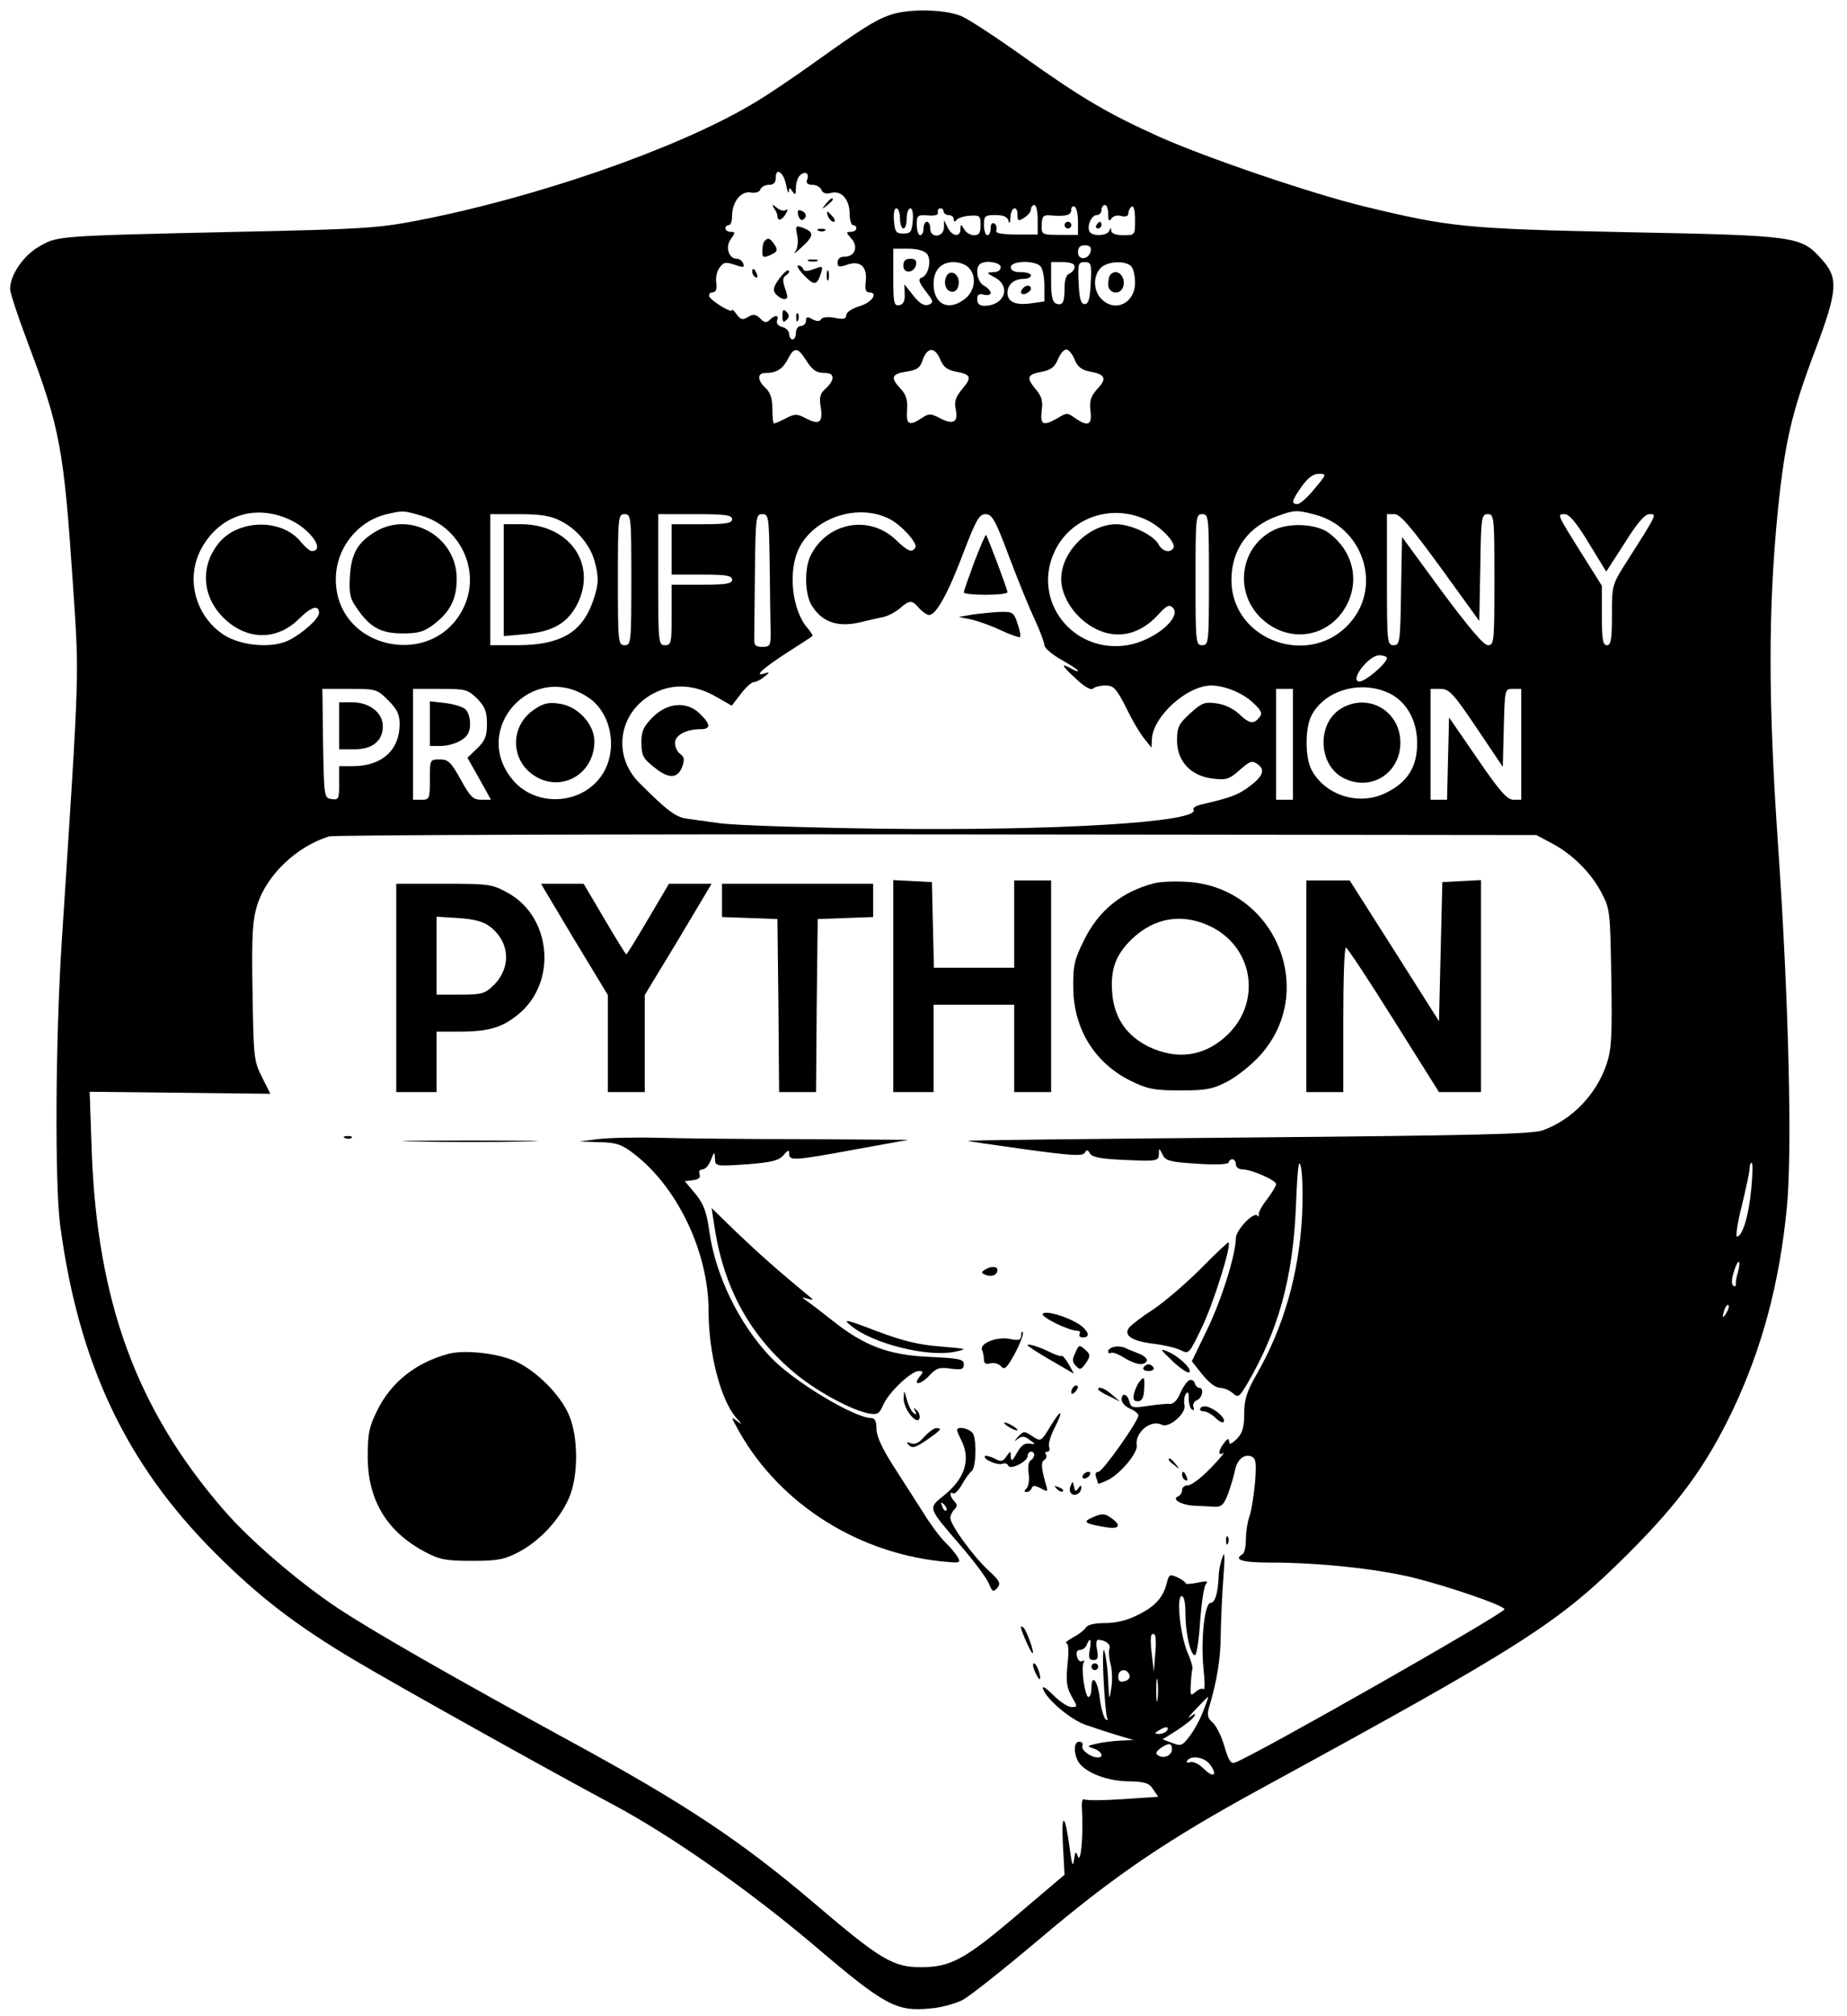 <?xml version="1.0" standalone="no"?>
<!DOCTYPE svg PUBLIC "-//W3C//DTD SVG 20010904//EN"
 "http://www.w3.org/TR/2001/REC-SVG-20010904/DTD/svg10.dtd">
<svg version="1.0" xmlns="http://www.w3.org/2000/svg"
 width="550pt" height="600pt" viewBox="0 0 550 600"
 preserveAspectRatio="xMidYMid meet">

<g transform="translate(0,600) scale(0.1,-0.1)"
fill="#000000" stroke="none">
<path d="M2649 5955 c-45 -16 -84 -41 -228 -144 -63 -45 -146 -101 -185 -123
-224 -132 -640 -276 -991 -344 -119 -23 -165 -26 -540 -34 -541 -12 -534 -12
-589 -44 -47 -27 -86 -85 -86 -126 0 -11 24 -84 54 -163 95 -252 106 -313 133
-713 19 -288 21 -231 -33 -1064 -19 -291 -21 -723 -5 -845 55 -413 196 -711
461 -976 132 -132 243 -217 420 -322 128 -76 585 -331 765 -427 171 -91 400
-251 599 -419 210 -179 245 -198 346 -188 31 2 74 14 96 25 21 11 122 91 224
177 230 195 384 299 668 454 785 428 881 490 1088 695 156 156 234 263 314
430 87 184 139 376 161 604 16 165 6 606 -26 1072 -30 433 -30 706 -1 1000 21
205 41 292 111 477 68 180 70 216 19 272 -61 68 -72 70 -579 80 -482 10 -528
15 -784 77 -156 38 -468 144 -609 207 -153 69 -230 114 -407 240 -77 55 -158
108 -180 118 -48 22 -162 24 -216 4z m-308 -506 c4 -19 7 -27 8 -19 1 13 2 13
11 0 8 -12 10 -9 10 11 0 15 6 32 13 38 16 13 28 5 20 -15 -3 -9 2 -14 16 -14
12 0 24 -7 27 -15 4 -10 14 -13 29 -9 31 8 55 -20 55 -62 0 -19 5 -34 10 -34
6 0 10 -4 10 -10 0 -5 -7 -10 -17 -10 -14 0 -14 -2 3 -21 21 -24 9 -54 -23
-53 -11 0 -19 -7 -19 -17 0 -14 5 -15 28 -7 39 14 61 -5 56 -49 -3 -22 0 -33
9 -33 30 0 10 -30 -27 -41 -23 -7 -40 -18 -40 -27 0 -11 -8 -13 -34 -8 -20 4
-37 2 -41 -4 -4 -7 -12 -7 -26 0 -15 9 -19 7 -19 -5 0 -8 -7 -15 -15 -15 -8 0
-15 -9 -15 -20 0 -11 -4 -20 -10 -20 -5 0 -10 7 -10 16 0 9 -9 18 -21 21 -12
3 -18 11 -15 19 7 17 -6 18 -22 2 -9 -9 -16 -9 -28 4 -14 13 -21 14 -36 5 -16
-10 -22 -9 -34 7 -8 11 -14 17 -14 13 0 -11 -63 28 -68 41 -2 7 3 12 10 12 10
0 13 9 11 28 -3 15 2 36 10 46 12 16 18 17 45 8 26 -9 30 -8 25 4 -3 8 -11 14
-19 14 -24 0 -35 35 -18 58 14 20 14 22 0 22 -9 0 -16 5 -16 10 0 6 5 10 10
10 6 0 10 12 10 28 0 41 27 75 56 69 14 -2 25 1 28 9 3 8 15 14 26 14 14 0 20
7 20 21 0 33 24 16 31 -22z m749 -103 l0 -44 -64 0 c-48 1 -63 4 -59 13 2 7 0
16 -6 20 -7 3 -11 -2 -11 -14 0 -12 -4 -21 -10 -21 -5 0 -10 14 -10 30 0 27 3
30 34 30 24 0 36 -5 39 -17 3 -11 5 -7 6 10 1 31 21 38 21 7 0 -18 2 -19 20
-8 11 7 20 18 20 25 0 7 5 13 10 13 6 0 10 -20 10 -44z m120 -6 l0 -39 -54 0
c-54 0 -55 1 -54 30 1 26 5 30 27 28 46 -4 61 1 61 17 0 8 5 12 10 9 6 -3 10
-24 10 -45z m90 23 c0 -20 3 -24 9 -14 5 8 18 12 30 8 14 -3 21 0 21 8 0 8 5
17 10 20 6 4 10 -12 10 -39 0 -46 0 -46 -35 -46 -21 0 -35 5 -36 13 0 10 -2
10 -6 0 -6 -15 -49 -17 -58 -3 -10 16 5 50 21 50 8 0 14 7 14 15 0 8 5 15 10
15 6 0 10 -12 10 -27z m-620 -13 c0 -16 5 -30 10 -30 6 0 10 14 10 30 0 17 5
30 11 30 6 0 9 -16 7 -37 -3 -33 -6 -38 -28 -38 -22 0 -25 5 -28 38 -2 21 1
37 7 37 6 0 11 -13 11 -30z m130 20 c0 -5 7 -10 15 -10 8 0 15 -6 15 -12 0 -9
3 -9 8 -3 4 6 22 12 40 13 29 2 32 0 32 -28 0 -23 -4 -30 -20 -30 -10 0 -24 8
-29 18 -10 16 -10 16 -11 0 0 -25 -25 -22 -38 5 l-11 22 0 -22 c-1 -30 -41
-33 -41 -3 0 11 -4 20 -10 20 -5 0 -10 -9 -10 -20 0 -11 -4 -20 -10 -20 -5 0
-10 14 -10 31 0 28 2 30 33 28 21 -2 31 1 30 9 -2 7 2 12 7 12 6 0 10 -4 10
-10z m438 -117 c-5 -26 -38 -29 -38 -4 0 15 6 21 21 21 14 0 19 -5 17 -17z
m-488 -8 c15 -18 5 -64 -15 -71 -12 -5 -9 -13 11 -40 24 -31 25 -34 9 -41 -13
-4 -26 3 -45 27 l-27 34 1 -30 c1 -20 -4 -30 -16 -32 -16 -3 -18 6 -18 82 l0
86 44 0 c26 0 48 -6 56 -15z m124 -41 c25 -24 20 -69 -10 -93 -49 -39 -94 -17
-94 44 0 41 22 65 60 65 16 0 36 -7 44 -16z m96 1 c0 -9 -9 -15 -22 -15 -22
-1 -21 -2 5 -16 49 -27 28 -84 -32 -84 -14 0 -21 6 -21 19 0 14 5 18 20 14 11
-3 20 0 20 5 0 6 -9 16 -20 22 -19 10 -27 49 -13 63 13 14 63 7 63 -8z m118 3
c7 -7 12 -33 12 -59 l0 -46 -42 -6 c-45 -6 -68 5 -68 32 0 24 20 41 47 41 13
0 23 5 23 10 0 6 -13 10 -30 10 -20 0 -30 5 -30 15 0 19 70 21 88 3z m102 -2
c0 -8 -7 -16 -15 -20 -10 -3 -15 -19 -15 -44 0 -43 -6 -53 -26 -45 -10 4 -14
23 -14 64 l0 59 35 0 c23 0 35 -5 35 -14z m48 -48 c-2 -48 -7 -63 -18 -63 -11
0 -16 15 -18 63 -3 57 -1 62 18 62 19 0 21 -5 18 -62z m120 50 c7 -7 12 -29
12 -49 0 -61 -59 -90 -100 -49 -24 24 -26 67 -3 92 18 20 73 24 91 6z m-971
-275 c22 -35 33 -43 61 -43 28 0 28 -21 1 -46 -17 -15 -20 -26 -15 -56 7 -45
-4 -54 -44 -33 -27 14 -33 14 -60 0 -16 -8 -31 -15 -35 -15 -3 0 -5 20 -5 43
0 31 -6 49 -20 62 -25 23 -26 45 -1 45 33 0 51 11 67 41 18 36 29 36 51 2z
m403 -3 c9 -22 21 -31 46 -36 46 -8 49 -17 19 -52 -19 -23 -24 -37 -19 -60 8
-38 -7 -47 -46 -27 -29 15 -34 15 -55 1 -38 -25 -47 -20 -44 24 2 29 -2 45
-19 63 -31 33 -28 44 17 51 32 5 41 11 49 36 14 38 36 38 52 0z m400 0 c9 -22
21 -31 46 -36 46 -8 51 -21 21 -52 -19 -22 -23 -34 -20 -64 6 -43 -7 -49 -46
-22 -22 16 -25 16 -51 0 -44 -25 -53 -21 -48 22 4 29 0 43 -19 65 -28 34 -24
43 21 51 25 5 37 14 46 36 7 17 18 30 25 30 7 0 18 -13 25 -30z m714 -385
c-20 -25 -43 -45 -50 -45 -20 0 -18 9 12 52 19 26 34 38 51 38 24 0 24 -1 -13
-45z m-3044 -95 c59 -30 98 -90 58 -90 -5 0 -19 12 -31 26 -56 72 -189 70
-247 -4 -54 -68 -48 -156 14 -219 69 -69 160 -71 227 -4 36 36 59 42 59 17 0
-17 -48 -60 -89 -81 -52 -26 -147 -17 -198 18 -84 58 -111 170 -62 257 56 100
166 132 269 80z m386 15 c112 -33 173 -157 129 -263 -83 -198 -385 -140 -385
74 0 92 64 173 152 194 48 11 50 11 104 -5z m1394 -10 c36 -19 83 -72 76 -84
-11 -17 -21 -13 -60 24 -78 73 -201 51 -251 -46 -20 -37 -19 -114 1 -149 32
-53 81 -69 153 -50 20 5 48 11 62 14 14 3 36 15 49 26 29 25 36 25 57 0 10
-11 23 -20 30 -20 21 0 58 68 103 188 37 96 46 112 65 112 19 0 29 -17 70
-127 27 -71 61 -155 77 -188 15 -33 28 -67 28 -75 0 -8 23 -28 50 -43 28 -16
50 -30 50 -33 0 -3 -9 0 -19 6 -34 18 -31 11 12 -29 26 -25 46 -36 52 -30 5 5
22 9 37 9 24 0 32 -8 62 -67 18 -38 43 -79 55 -93 l20 -25 1 23 c1 68 104 162
177 162 39 0 93 -22 123 -50 27 -25 30 -33 20 -45 -17 -21 -30 -19 -61 11 -16
15 -43 28 -67 31 -35 5 -44 1 -78 -30 -34 -31 -39 -41 -39 -81 0 -62 42 -106
107 -113 39 -5 49 -2 80 26 31 27 37 29 54 16 24 -17 13 -39 -36 -73 -30 -20
-54 -28 -133 -46 -15 -4 -26 -10 -23 -15 24 -38 -415 -64 -939 -57 -214 3
-426 10 -470 16 -44 6 -89 12 -101 14 -32 5 -56 22 -140 106 -89 89 -57 230
63 276 53 20 111 13 170 -22 l42 -24 27 35 c14 19 32 35 38 35 7 0 21 7 32 16
17 14 17 15 1 10 -34 -11 -6 15 67 62 39 25 73 47 75 49 2 1 -3 11 -12 21 -49
54 -62 173 -27 242 47 92 178 133 270 85z m770 -5 c41 -21 83 -67 74 -81 -9
-16 -33 -10 -44 11 -15 28 -82 60 -127 60 -81 -1 -163 -82 -163 -163 0 -55 43
-118 102 -148 65 -33 133 -18 188 43 24 26 32 30 42 20 29 -29 -55 -99 -135
-112 -161 -26 -284 130 -218 276 48 106 175 148 281 94z m494 19 c143 -36 202
-209 109 -319 -118 -141 -356 -58 -356 124 0 91 50 160 139 191 48 17 55 18
108 4z m-2245 -19 c48 -24 87 -70 101 -118 14 -50 13 -72 -5 -123 -33 -92 -96
-128 -222 -129 l-83 0 0 195 0 195 85 0 c65 0 95 -5 124 -20z m211 -175 c0
-188 -1 -195 -20 -195 -19 0 -20 7 -20 195 0 188 1 195 20 195 19 0 20 -7 20
-195z m300 180 c0 -12 -17 -15 -90 -15 l-90 0 0 -75 0 -75 90 0 c73 0 90 -3
90 -15 0 -12 -17 -15 -90 -15 l-90 0 0 -90 c0 -83 -1 -90 -20 -90 -19 0 -20 7
-20 195 l0 195 110 0 c91 0 110 -3 110 -15z m112 -140 c1 -85 2 -174 3 -197 0
-39 -2 -43 -25 -43 -21 0 -25 5 -24 28 0 15 1 104 2 197 2 163 3 170 22 170
19 0 20 -7 22 -155z m1308 -40 c0 -188 -1 -195 -20 -195 -19 0 -20 7 -20 195
0 188 1 195 20 195 19 0 20 -7 20 -195z m690 36 l115 -159 3 159 c2 151 4 159
22 159 19 0 20 -7 20 -195 0 -185 -1 -195 -19 -195 -13 0 -56 51 -138 161
l-118 161 -3 -161 c-2 -153 -4 -161 -22 -161 -19 0 -20 7 -20 195 l0 195 23 0
c17 -1 48 -37 137 -159z m441 73 l52 -85 55 85 c38 61 60 86 74 86 22 0 24 3
-69 -143 -42 -66 -43 -68 -43 -157 0 -73 -3 -90 -15 -90 -12 0 -15 16 -15 88
l0 89 -56 89 c-79 126 -78 124 -55 124 14 0 35 -25 72 -86z m-601 -342 c0 -16
-68 -74 -84 -70 -26 5 30 78 61 78 12 0 23 -4 23 -8z m-2379 -117 c72 -47 91
-162 39 -235 -61 -86 -195 -92 -263 -11 -127 151 58 356 224 246z m2390 10
c49 -26 79 -81 79 -146 0 -70 -27 -115 -90 -147 -81 -42 -184 -10 -225 68 -19
37 -19 123 0 160 40 78 151 108 236 65z m-2985 -19 c26 -26 34 -42 34 -70 0
-79 -53 -126 -140 -126 l-40 0 0 -51 c0 -47 -2 -50 -22 -47 -23 3 -23 6 -26
166 l-2 162 81 0 c79 0 82 -1 115 -34z m265 5 c23 -24 29 -38 29 -75 0 -36 -5
-50 -29 -73 l-29 -28 35 -62 35 -63 -29 0 c-24 0 -33 9 -61 60 -29 52 -37 60
-62 60 -30 0 -30 0 -30 -60 0 -57 -1 -60 -25 -60 l-25 0 0 165 0 165 81 0 c76
0 82 -2 110 -29z m2429 -136 l0 -165 -25 0 -25 0 0 165 0 165 25 0 25 0 0
-165z m547 49 l78 -116 3 116 c3 116 3 116 27 116 l25 0 0 -165 0 -165 -23 0
c-19 0 -41 25 -108 123 l-84 122 -3 -122 -3 -123 -24 0 -25 0 0 165 0 165 29
0 c26 0 38 -12 108 -116z m223 -343 c61 -32 116 -86 148 -146 26 -49 27 -55
30 -254 3 -169 1 -212 -13 -255 -30 -92 -104 -169 -192 -200 -32 -11 -200 -15
-874 -21 -459 -4 -835 -8 -836 -10 -2 -1 74 -12 168 -25 138 -19 172 -21 179
-11 6 11 9 10 16 -2 7 -11 34 -16 107 -19 92 -4 97 -3 98 17 0 20 0 20 11 -1
8 -18 21 -22 101 -27 55 -4 93 -2 95 3 6 16 22 12 22 -5 0 -8 9 -15 20 -15 26
0 100 -32 100 -44 0 -5 -12 -25 -27 -45 -16 -20 -26 -40 -25 -46 2 -5 0 -7 -4
-2 -12 11 -64 -44 -64 -68 0 -48 -43 -185 -86 -273 l-45 -93 31 -39 c19 -24
40 -40 53 -40 11 0 28 -7 38 -16 16 -14 19 -12 43 28 93 160 136 313 145 528
5 122 9 147 15 116 5 -22 6 -89 3 -150 -10 -168 -54 -324 -134 -464 -31 -54
-38 -77 -38 -119 0 -41 -5 -57 -22 -75 -17 -16 -23 -18 -23 -8 -1 11 -4 10
-15 -4 -18 -24 -19 -40 -2 -30 6 4 -10 -16 -38 -45 -27 -28 -57 -51 -67 -51
-10 0 -18 -6 -18 -14 0 -8 -6 -17 -12 -19 -21 -9 12 -27 52 -28 19 -1 46 -2
58 -3 19 -1 27 7 39 39 8 22 17 52 20 67 6 34 27 52 49 44 14 -6 16 -17 11
-80 -4 -40 -11 -86 -17 -100 -5 -15 -10 -45 -10 -66 0 -21 -4 -42 -10 -45 -28
-17 -1 -25 83 -25 143 0 312 -18 422 -44 109 -27 275 -84 275 -95 0 -12 -736
-431 -802 -456 -13 -5 -19 5 -32 48 -8 29 -24 61 -35 71 -15 13 -17 23 -11 44
23 76 35 145 35 217 1 44 4 121 8 170 5 65 4 82 -3 60 -6 -16 -11 -41 -11 -55
-2 -51 -11 -80 -24 -80 -18 0 -30 -111 -21 -198 4 -37 4 -63 0 -59 -4 4 -15 0
-24 -8 -15 -13 -16 -11 -14 23 1 20 3 42 5 47 1 6 -6 27 -15 48 -21 49 -34
167 -17 167 7 0 11 -20 11 -52 0 -62 18 -134 30 -122 4 5 11 51 14 103 4 52
11 100 17 107 8 9 2 10 -26 4 -19 -4 -35 -5 -35 -1 0 3 -11 11 -24 17 -22 10
-25 9 -31 -15 -11 -44 -33 -70 -85 -96 -33 -17 -66 -25 -99 -25 -32 0 -53 -5
-58 -14 -4 -7 -21 -20 -38 -29 -16 -9 -25 -16 -20 -17 7 0 8 -22 4 -62 -5 -51
-3 -69 12 -96 18 -31 18 -32 0 -32 -11 0 -35 16 -55 36 -22 22 -34 29 -30 18
11 -32 83 -92 127 -107 23 -8 65 -22 92 -30 l50 -15 -40 -2 c-22 -1 -53 -5
-70 -9 -29 -7 -29 -7 -7 -15 22 -7 31 -26 11 -26 -21 0 -50 22 -46 34 3 7 -1
13 -9 13 -16 0 -18 -30 -4 -58 18 -32 83 -59 149 -60 51 -1 63 -5 75 -24 l15
-22 -105 -7 c-57 -4 -108 -4 -114 -1 -7 4 -10 -7 -8 -32 4 -74 -3 -159 -12
-138 -7 18 -8 16 -12 -10 -3 -23 -6 -15 -12 30 -14 107 -26 118 -21 18 l5 -92
-138 -117 c-157 -134 -201 -158 -287 -158 -85 -1 -123 22 -320 190 -219 186
-384 296 -730 484 -339 185 -583 324 -690 395 -117 78 -264 204 -340 293 -259
299 -376 620 -392 1070 l-6 173 269 -3 269 -3 -25 50 c-24 47 -25 59 -28 254
-3 170 0 212 14 258 28 89 117 174 214 204 14 4 828 7 1810 6 l1785 -2 45 -24z
m595 -1028 c-7 -78 -26 -143 -43 -143 -4 0 2 42 15 93 12 50 23 100 23 110 0
9 3 17 6 17 4 0 3 -35 -1 -77z m-40 -250 c-5 -15 -7 -32 -6 -36 1 -5 -3 -6 -8
-3 -5 4 -5 20 2 41 12 41 23 39 12 -2z m-34 -120 c-12 -20 -14 -14 -5 12 4 9
9 14 11 11 3 -2 0 -13 -6 -23z m-1701 -1015 l-4 -53 -6 50 c-6 52 -4 68 8 61
4 -2 5 -28 2 -58z m-195 12 c-4 -23 -2 -30 11 -30 13 0 15 6 11 30 -4 17 -2
30 2 30 22 0 39 -13 35 -25 -3 -7 -2 -28 3 -47 5 -18 6 -51 2 -73 -6 -37 -6
-36 -9 20 -1 33 -6 74 -11 90 -4 18 -6 -14 -3 -79 3 -60 8 -114 11 -119 3 -6
1 -7 -4 -4 -6 4 -14 32 -18 62 -6 55 -25 77 -25 30 0 -14 -4 -25 -9 -25 -10 0
-23 88 -14 103 3 5 1 7 -4 4 -6 -4 -13 2 -16 13 -3 13 0 20 9 20 8 0 17 7 20
15 10 25 15 17 9 -15z m118 -74 c3 -8 -2 -16 -14 -19 -14 -4 -19 0 -19 14 0
22 25 26 33 5z m84 -73 c-2 -16 -4 -3 -4 27 0 30 2 43 4 28 2 -16 2 -40 0 -55z
m136 -35 c-9 -24 -27 -57 -40 -74 -22 -29 -26 -31 -52 -21 l-29 11 43 27 c23
15 46 33 51 41 6 10 3 10 -12 -1 -10 -8 -3 2 16 22 19 20 36 37 37 37 2 0 -5
-19 -14 -42z m-108 -58 c-3 -5 -14 -10 -23 -10 -15 0 -15 2 -2 10 20 13 33 13
25 0z m15 -55 c0 -19 -24 -30 -41 -19 -9 5 -7 11 6 21 24 17 35 17 35 -2z
m114 -47 c23 -32 9 -40 -20 -11 -14 14 -31 22 -40 19 -9 -3 -12 -1 -9 4 11 18
53 11 69 -12z"/>
<path d="M2459 5393 c-13 -16 -12 -17 4 -4 9 7 17 15 17 17 0 8 -8 3 -21 -13z"/>
<path d="M2305 5380 c6 -8 10 -18 10 -22 0 -17 12 -15 24 4 7 12 8 17 1 13 -6
-4 -18 -1 -27 7 -14 11 -15 11 -8 -2z"/>
<path d="M2377 5359 c3 -10 9 -16 14 -13 13 8 11 21 -5 27 -10 4 -12 0 -9 -14z"/>
<path d="M2466 5355 c4 -8 11 -15 16 -15 6 0 5 6 -2 15 -7 8 -14 15 -16 15 -2
0 -1 -7 2 -15z"/>
<path d="M2374 5299 c4 -19 1 -38 -6 -48 -7 -9 2 -3 20 14 36 33 37 44 3 57
-22 8 -23 6 -17 -23z"/>
<path d="M2438 5313 c7 -3 16 -2 19 1 4 3 -2 6 -13 5 -11 0 -14 -3 -6 -6z"/>
<path d="M2277 5283 c-4 -3 -7 -17 -7 -29 0 -21 2 -22 24 -13 21 10 23 14 13
30 -13 20 -20 23 -30 12z"/>
<path d="M2408 5223 c6 -2 18 -2 25 0 6 3 1 5 -13 5 -14 0 -19 -2 -12 -5z"/>
<path d="M2395 5180 c30 -31 38 -30 50 8 6 21 5 21 -22 11 -19 -7 -29 -7 -31
0 -2 6 -9 11 -15 11 -6 0 2 -14 18 -30z"/>
<path d="M2240 5191 c0 -6 4 -13 10 -16 6 -3 7 1 4 9 -7 18 -14 21 -14 7z"/>
<path d="M2320 5170 c-18 -25 -19 -34 -10 -45 7 -8 18 -15 26 -15 10 0 11 6 2
31 -8 24 -8 33 3 40 7 4 11 11 7 14 -3 3 -16 -8 -28 -25z"/>
<path d="M2462 5180 c0 -14 2 -19 5 -12 2 6 2 18 0 25 -3 6 -5 1 -5 -13z"/>
<path d="M2330 5060 c0 -19 3 -21 12 -12 9 9 9 15 0 24 -9 9 -12 7 -12 -12z"/>
<path d="M2371 5054 c0 -11 3 -14 6 -6 3 7 2 16 -1 19 -3 4 -6 -2 -5 -13z"/>
<path d="M3170 5330 c0 -5 5 -10 10 -10 6 0 10 5 10 10 0 6 -4 10 -10 10 -5 0
-10 -4 -10 -10z"/>
<path d="M3265 5330 c-3 -5 -1 -10 4 -10 6 0 11 5 11 10 0 6 -2 10 -4 10 -3 0
-8 -4 -11 -10z"/>
<path d="M2690 5209 c0 -25 33 -22 38 4 2 12 -3 17 -17 17 -15 0 -21 -6 -21
-21z"/>
<path d="M2817 5175 c-9 -22 3 -46 22 -43 10 2 16 13 16 28 0 28 -29 40 -38
15z"/>
<path d="M3047 5143 c-12 -12 -7 -22 8 -17 8 4 15 10 15 15 0 11 -14 12 -23 2z"/>
<path d="M3307 5183 c-4 -3 -7 -17 -7 -30 0 -26 34 -33 44 -8 11 30 -17 59
-37 38z"/>
<path d="M1120 4419 c-54 -32 -74 -65 -78 -134 -3 -50 0 -66 20 -94 39 -58 72
-76 137 -76 48 0 64 5 94 28 48 37 67 75 67 135 0 123 -135 202 -240 141z"/>
<path d="M2901 4327 c-17 -46 -31 -86 -31 -90 0 -4 29 -7 65 -7 36 0 65 3 65
8 0 8 -59 165 -64 170 -2 1 -17 -35 -35 -81z"/>
<path d="M2895 4171 l-40 -7 35 -7 c19 -4 59 -18 89 -32 30 -14 56 -23 58 -21
3 3 0 21 -7 40 -11 34 -14 36 -53 35 -23 -1 -60 -5 -82 -8z"/>
<path d="M1944 3866 c-27 -27 -34 -42 -34 -72 0 -44 4 -51 44 -82 39 -30 64
-28 77 5 8 22 7 30 -5 39 -9 6 -16 21 -16 33 0 23 33 41 76 41 31 0 31 14 -1
45 -38 39 -97 35 -141 -9z"/>
<path d="M3788 4420 c-98 -53 -113 -187 -29 -263 83 -75 202 -53 252 44 38 75
17 160 -54 213 -38 28 -122 32 -169 6z"/>
<path d="M1500 4274 l0 -167 66 6 c83 8 126 34 155 93 56 118 -27 233 -168
234 l-53 0 0 -166z"/>
<path d="M1590 3888 c-71 -48 -71 -148 -1 -195 80 -54 181 2 181 101 0 51 -50
105 -105 112 -31 5 -48 1 -75 -18z"/>
<path d="M3998 3894 c-77 -41 -75 -169 2 -209 81 -42 170 13 170 105 0 92 -92
148 -172 104z"/>
<path d="M1010 3840 l0 -70 45 0 c54 0 85 25 85 69 0 40 -40 71 -91 71 l-39 0
0 -70z"/>
<path d="M1280 3846 l0 -66 31 0 c32 0 69 15 81 34 13 19 9 63 -7 76 -8 7 -35
15 -60 18 l-45 5 0 -67z"/>
<path d="M2660 3065 l0 -315 60 0 60 0 0 130 0 130 120 0 120 0 0 -130 0 -130
55 0 55 0 0 315 0 315 -55 0 -55 0 0 -130 0 -130 -120 0 -119 0 -3 128 -3 127
-57 3 -58 3 0 -316z"/>
<path d="M3435 3371 c-95 -25 -164 -81 -207 -169 -29 -58 -33 -76 -32 -142 1
-122 64 -224 172 -277 50 -24 68 -28 147 -28 78 0 97 4 141 27 28 15 72 50 97
78 174 194 41 504 -223 516 -36 2 -78 0 -95 -5z m174 -130 c128 -66 148 -232
38 -328 -65 -57 -142 -67 -224 -29 -67 32 -105 86 -111 160 -6 70 10 114 57
160 69 67 154 80 240 37z"/>
<path d="M3890 3065 l0 -315 55 0 55 0 0 215 c0 118 3 215 8 215 4 0 68 -97
142 -215 l135 -215 63 0 62 0 0 315 0 316 -57 -3 -58 -3 -5 -207 -5 -207 -133
210 -133 209 -65 0 -64 0 0 -315z"/>
<path d="M1180 3060 l0 -310 60 0 60 0 0 90 0 90 68 0 c87 0 128 12 176 52
116 95 98 290 -32 361 -47 26 -56 27 -191 27 l-141 0 0 -310z m277 184 c61
-45 67 -122 13 -176 -26 -25 -35 -28 -99 -28 l-71 0 0 116 0 116 65 -4 c45 -3
73 -10 92 -24z"/>
<path d="M1710 3204 l100 -165 0 -145 0 -144 55 0 55 0 0 144 0 145 100 165
99 166 -63 0 -64 0 -62 -105 c-34 -58 -63 -105 -65 -105 -2 0 -31 47 -65 105
l-62 105 -64 0 -63 0 99 -166z"/>
<path d="M2150 3320 l0 -49 83 -3 82 -3 3 -257 2 -258 55 0 55 0 2 258 3 257
83 3 82 3 0 49 0 50 -225 0 -225 0 0 -50z"/>
<path d="M1028 2613 c7 -3 16 -2 19 1 4 3 -2 6 -13 5 -11 0 -14 -3 -6 -6z"/>
<path d="M1780 2610 l-55 -7 60 -2 c51 -1 67 -7 102 -34 130 -99 223 -293 223
-468 0 -126 36 -266 83 -319 17 -18 17 -21 3 -10 -18 14 -19 14 -6 -10 117
-223 349 -377 609 -406 60 -6 63 -6 53 12 -6 10 -22 30 -36 43 -14 13 -45 54
-67 90 -23 36 -64 100 -91 142 -32 50 -48 86 -48 107 0 22 -5 32 -15 32 -51 0
-235 111 -301 182 -94 99 -164 244 -182 375 -8 58 -17 80 -41 110 l-32 38 25
3 c17 2 23 8 19 18 -3 8 1 14 9 14 8 0 19 12 25 28 10 26 11 26 12 4 1 -23 2
-23 94 -17 75 6 95 11 110 27 14 17 17 17 17 4 0 -21 16 -20 200 14 l155 28
-305 2 c-168 0 -363 2 -435 4 -71 2 -155 0 -185 -4z"/>
<path d="M1238 2603 c89 -2 235 -2 325 0 89 1 16 3 -163 3 -179 0 -252 -2
-162 -3z"/>
<path d="M2126 2360 c27 -192 108 -339 249 -453 64 -51 160 -103 211 -113 27
-5 32 -2 44 25 15 36 83 101 106 101 14 0 14 -3 4 -15 -24 -28 -1 -28 26 0 22
24 31 27 65 22 33 -4 39 -2 39 13 0 15 -13 18 -102 22 -121 5 -195 33 -289
108 -32 25 -65 51 -76 58 -17 12 -17 13 2 7 19 -5 19 -4 -1 12 -89 73 -149
127 -212 187 l-73 71 7 -45z"/>
<path d="M3575 2224 c-44 -44 -107 -98 -140 -120 -33 -21 -65 -46 -72 -54 -19
-24 7 -41 73 -49 33 -4 69 -13 82 -20 22 -11 24 -9 62 71 34 71 89 246 78 251
-1 1 -39 -34 -83 -79z"/>
<path d="M2932 2221 c-11 -7 -10 -10 3 -15 19 -7 35 0 35 15 0 11 -20 12 -38
0z"/>
<path d="M3105 2090 c-6 -9 77 -50 102 -50 8 0 11 -4 8 -10 -3 -5 1 -10 9 -10
21 0 20 13 -1 32 -30 25 -110 51 -118 38z"/>
<path d="M2535 2054 c65 -53 226 -93 307 -77 41 9 40 9 -42 16 -64 5 -111 16
-190 46 -94 36 -102 37 -75 15z"/>
<path d="M3041 2027 c-1 -15 -6 -17 -32 -12 -38 9 -92 -12 -85 -32 4 -8 6 -22
6 -30 0 -10 6 -14 20 -10 10 3 25 -2 31 -9 10 -12 17 -6 41 38 15 28 26 57 24
62 -2 6 -5 3 -5 -7z"/>
<path d="M3060 1997 c0 -3 31 -23 69 -45 l69 -40 -16 29 c-9 15 -18 26 -21 24
-2 -2 -15 2 -30 9 -33 17 -71 29 -71 23z"/>
<path d="M3202 1974 c-10 -20 -9 -28 2 -39 12 -13 16 -11 30 9 14 22 13 25 -3
40 -17 15 -19 14 -29 -10z"/>
<path d="M3318 1992 c-10 -2 -18 -8 -18 -13 0 -6 4 -8 8 -5 5 3 23 -4 40 -15
36 -21 58 -24 67 -9 3 5 -7 15 -22 21 -15 6 -35 14 -43 18 -8 4 -23 5 -32 3z"/>
<path d="M3491 1950 c23 -22 46 -37 50 -34 12 7 -30 48 -64 62 -24 10 -23 7
14 -28z"/>
<path d="M1335 1971 c-97 -26 -171 -85 -212 -169 -24 -48 -28 -69 -28 -137 0
-129 57 -223 170 -283 43 -23 62 -27 140 -27 78 0 97 4 141 27 60 32 118 93
147 157 30 65 30 187 0 253 -27 60 -95 127 -156 156 -53 25 -153 36 -202 23z"/>
<path d="M3405 1930 c-3 -5 3 -10 15 -10 12 0 18 5 15 10 -3 6 -10 10 -15 10
-5 0 -12 -4 -15 -10z"/>
<path d="M3393 1888 c-6 -7 -13 -23 -16 -35 -4 -17 -1 -23 11 -23 12 0 18 10
19 35 2 38 0 41 -14 23z"/>
<path d="M3542 1893 c-7 -3 -19 -20 -27 -38 -9 -22 -20 -33 -32 -33 -10 1 -40
-2 -66 -6 -44 -7 -49 -5 -54 13 -6 24 -23 28 -23 6 0 -9 11 -21 25 -27 14 -6
25 -15 25 -20 0 -17 -106 -167 -119 -168 -8 0 -11 -6 -7 -16 3 -9 6 -17 6 -19
0 -2 13 3 30 11 37 19 89 81 85 103 -6 38 42 78 75 61 21 -11 74 35 67 59 -2
10 -1 25 4 32 6 10 9 6 9 -13 0 -15 4 -30 10 -33 5 -3 7 0 4 8 -3 8 2 17 10
20 17 7 22 37 7 37 -5 0 -11 6 -13 13 -2 8 -9 12 -16 10z"/>
<path d="M3197 1873 c-4 -3 -7 -11 -7 -17 0 -6 5 -5 12 2 6 6 9 14 7 17 -3 3
-9 2 -12 -2z"/>
<path d="M3270 1865 c0 -2 15 -12 33 -20 l32 -16 -24 21 c-22 19 -41 26 -41
15z"/>
<path d="M2691 1838 c-1 -31 40 -81 47 -59 2 7 -1 18 -8 24 -10 9 -11 9 -5 -2
5 -9 4 -12 -3 -7 -7 4 -16 21 -21 39 -9 32 -9 32 -10 5z"/>
<path d="M3575 1810 c-4 -6 1 -10 9 -10 9 0 25 -9 36 -20 10 -10 22 -16 24
-11 6 10 -21 35 -46 44 -10 3 -20 2 -23 -3z"/>
<path d="M3127 1754 c-27 -44 -27 -45 -53 -28 -24 16 -26 16 -42 -1 -13 -15
-13 -16 -1 -7 12 9 20 9 35 -3 19 -13 19 -14 -1 -11 -14 2 -25 -6 -37 -28 -13
-24 -17 -26 -18 -12 0 19 -1 19 -13 2 -11 -16 -17 -17 -36 -6 -13 6 -25 9 -28
7 -8 -9 38 -29 52 -23 8 3 15 0 17 -5 5 -15 58 11 58 28 0 7 5 13 10 13 13 0
13 -17 -1 -26 -6 -4 -9 -20 -6 -39 3 -18 0 -38 -6 -44 -8 -8 -8 -11 0 -11 6 0
13 5 15 11 3 9 10 9 27 0 20 -11 22 -11 17 6 -15 51 -17 71 -7 78 6 3 9 11 6
16 -4 5 -2 9 4 9 6 0 8 6 5 14 -3 8 4 33 16 56 29 57 21 60 -13 4z"/>
<path d="M2990 1766 c0 -3 9 -10 20 -16 11 -6 20 -8 20 -6 0 3 -9 10 -20 16
-11 6 -20 8 -20 6z"/>
<path d="M2752 1724 c-15 -18 -28 -24 -40 -19 -13 5 -14 4 -5 -6 10 -10 21 -6
53 16 43 30 47 35 28 35 -7 0 -23 -12 -36 -26z"/>
<path d="M2850 1744 c0 -3 5 -15 11 -27 31 -58 14 -116 -51 -168 -47 -38 -48
-34 50 -148 39 -45 77 -96 84 -112 11 -27 14 -28 26 -14 11 13 7 21 -28 53
-45 42 -112 134 -112 155 0 7 5 18 12 25 9 9 9 15 0 24 -13 13 -16 32 -4 24 5
-3 17 9 27 27 10 18 23 35 28 39 13 8 16 87 5 111 -8 15 -48 25 -48 11z m-32
-239 c-3 -3 -9 2 -12 12 -6 14 -5 15 5 6 7 -7 10 -15 7 -18z"/>
<path d="M3480 1656 c0 -2 8 -10 18 -17 15 -13 16 -12 3 4 -13 16 -21 21 -21
13z"/>
<path d="M3225 1610 c-3 -5 -2 -10 4 -10 5 0 13 5 16 10 3 6 2 10 -4 10 -5 0
-13 -4 -16 -10z"/>
<path d="M3520 1611 c0 -6 4 -13 10 -16 6 -3 7 1 4 9 -7 18 -14 21 -14 7z"/>
<path d="M3188 1578 c-8 -19 6 -33 22 -23 6 3 10 12 10 18 0 8 -3 7 -9 -2 -7
-11 -10 -10 -13 5 -3 17 -4 17 -10 2z"/>
<path d="M3147 1569 c7 -7 15 -10 18 -7 3 3 -2 9 -12 12 -14 6 -15 5 -6 -5z"/>
<path d="M3255 1485 c-33 -14 -27 -19 39 -30 42 -7 47 7 10 31 -15 10 -25 10
-49 -1z"/>
<path d="M3651 1414 c0 -11 3 -14 6 -6 3 7 2 16 -1 19 -3 4 -6 -2 -5 -13z"/>
<path d="M3040 1158 c0 -10 30 -78 35 -78 6 0 -16 63 -26 75 -5 5 -9 6 -9 3z"/>
<path d="M3082 1025 c6 -14 13 -24 14 -22 6 6 -9 47 -17 47 -5 0 -3 -11 3 -25z"/>
<path d="M3250 1040 c0 -5 5 -10 10 -10 6 0 10 5 10 10 0 6 -4 10 -10 10 -5 0
-10 -4 -10 -10z"/>
</g>
</svg>
